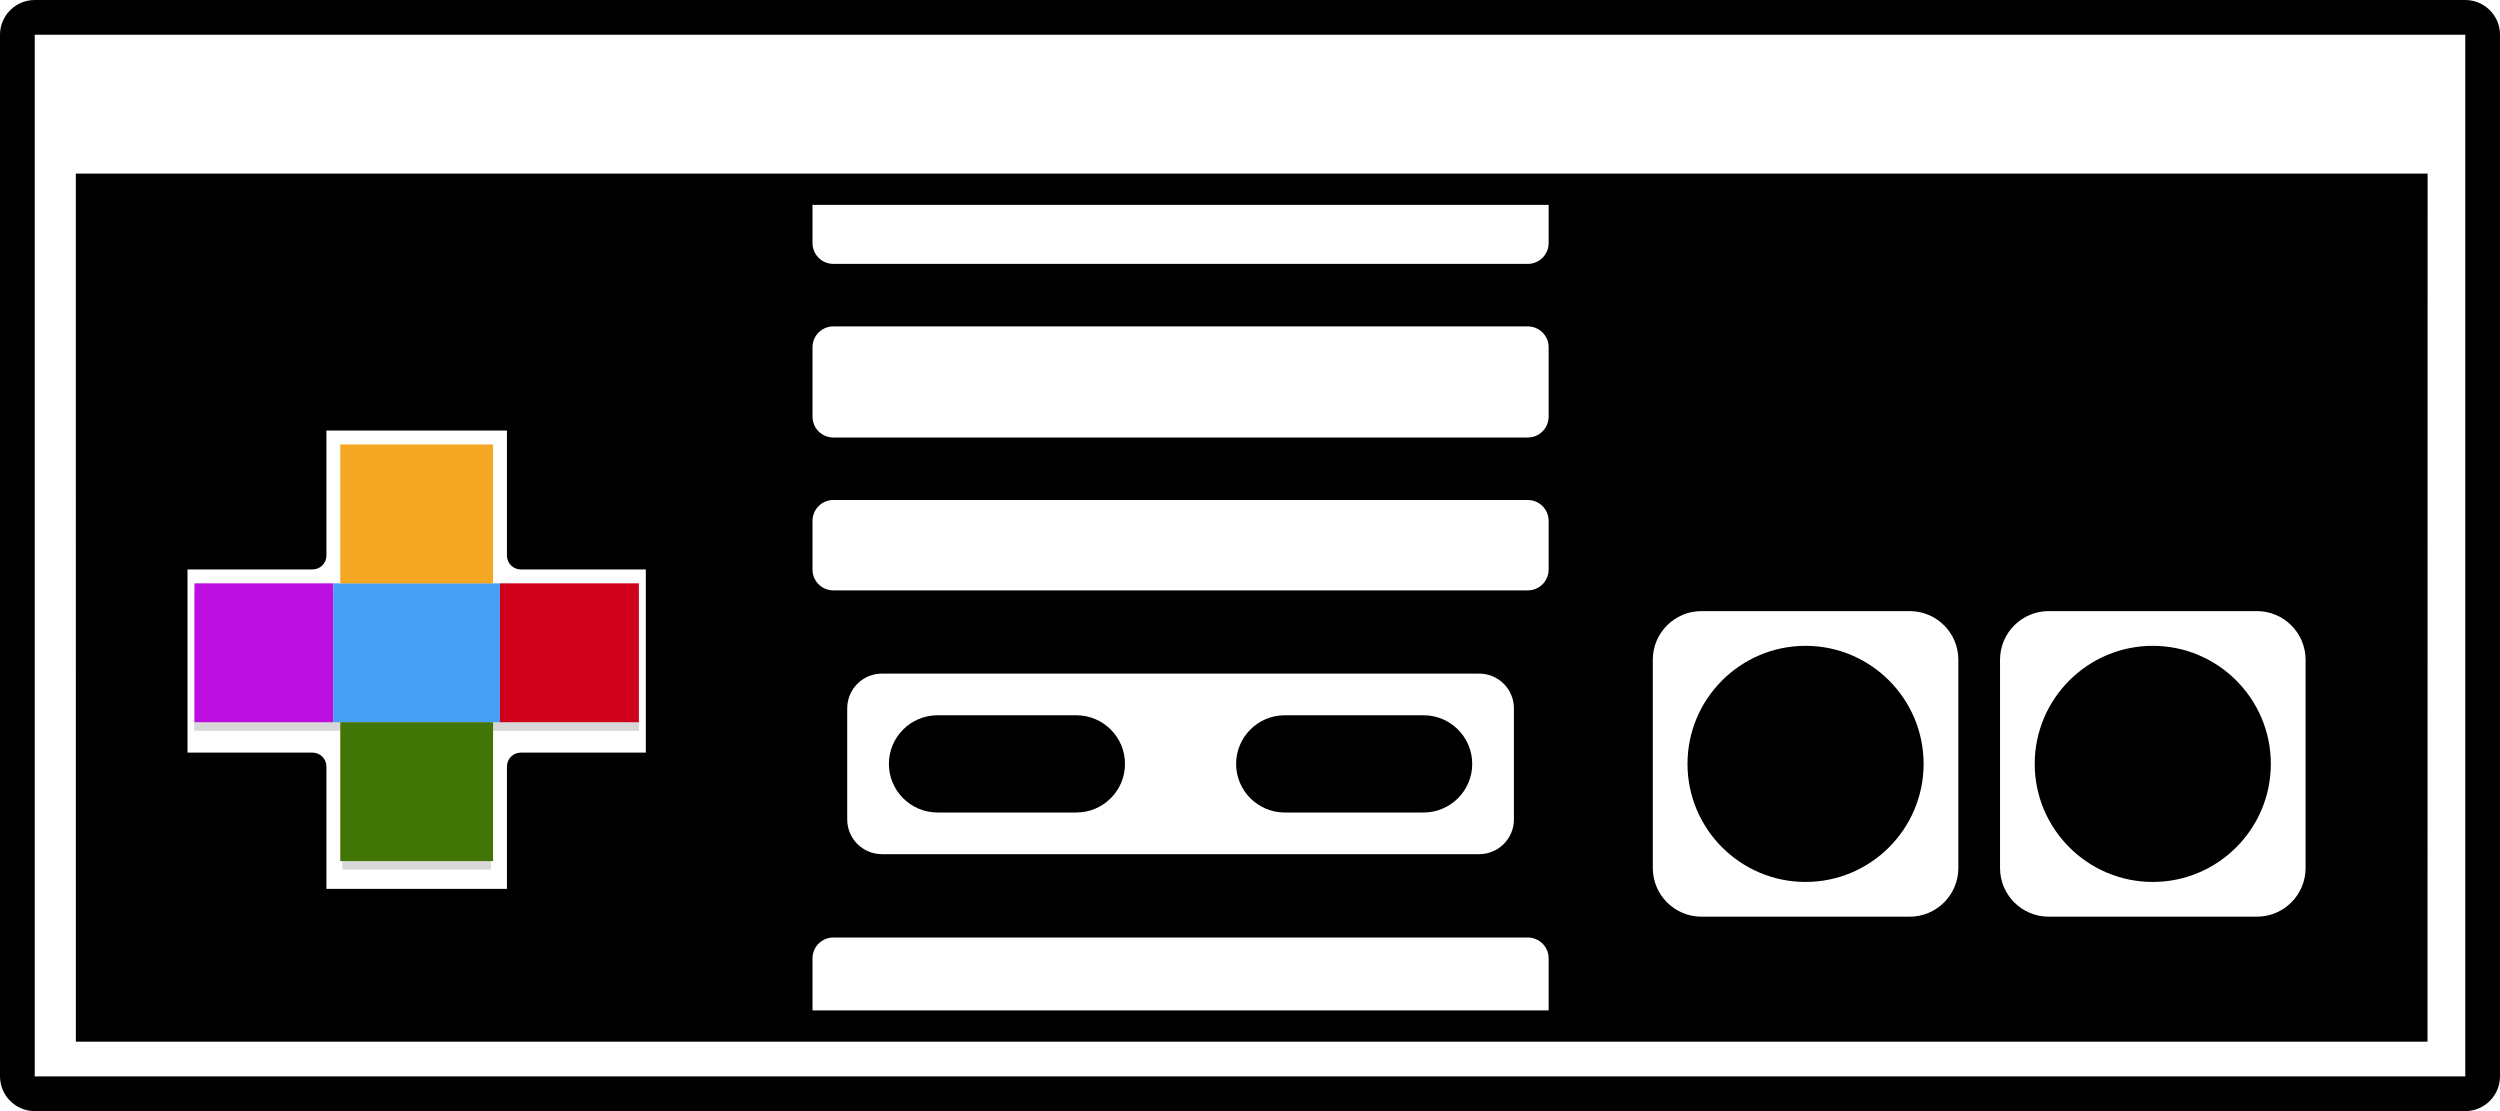 <?xml version="1.0" encoding="UTF-8"?>
<svg id="gamepad" width="90px" height="40px" viewBox="0 0 90 40" version="1.1" xmlns="http://www.w3.org/2000/svg" xmlns:xlink="http://www.w3.org/1999/xlink">
    <!-- Generator: Sketch 45.2 (43514) - http://www.bohemiancoding.com/sketch -->
    <title>gamepad</title>
    <desc>Created with Sketch.</desc>
    <defs>
        <polygon id="path-1" points="12.333 31.3 17.667 31.3 17.667 26.3 23 26.3 23 21.3 17.667 21.3 17.667 16.3 12.333 16.3 12.333 21.3 7 21.3 7 26.3 12.333 26.3"></polygon>
    </defs>
    <g id="Page-1" stroke="none" stroke-width="1" fill="none" fill-rule="evenodd">
        <g id="gamepad">
            <g id="controller" fill-rule="nonzero" fill="#000000">
                <path d="M88.75,0 L1.25,0 C0.562,0 0,0.562 0,1.25 L0,38.75 C0,39.438 0.562,40 1.25,40 L88.75,40 C89.438,40 90,39.438 90,38.75 L90,1.25 C90,0.562 89.438,0 88.75,0 Z M1.25,1.25 L88.75,1.25 L88.75,38.75 L1.25,38.75 L1.25,1.25 Z" id="Shape"></path>
                <path d="M2.731,37.5 L87.391,37.5 L87.394,6.25 L2.73,6.25 L2.731,37.5 Z M29.25,12.5 C29.25,12.086 29.586,11.75 30,11.75 L55.001,11.75 C55.415,11.75 55.751,12.086 55.751,12.5 L55.751,15 C55.751,15.414 55.415,15.75 55.001,15.75 L30,15.75 C29.586,15.75 29.25,15.414 29.25,15 L29.25,12.5 Z M29.25,18.75 C29.25,18.336 29.586,18 30,18 L55.001,18 C55.415,18 55.751,18.336 55.751,18.75 L55.751,20.504 C55.751,20.918 55.415,21.254 55.001,21.254 L30,21.254 C29.586,21.254 29.25,20.918 29.25,20.504 L29.25,18.75 Z M54.501,25.5 L54.501,29.5 C54.501,30.191 53.942,30.75 53.251,30.75 L31.75,30.75 C31.059,30.75 30.5,30.191 30.5,29.5 L30.5,25.5 C30.5,24.809 31.059,24.25 31.75,24.25 L53.251,24.25 C53.942,24.25 54.501,24.809 54.501,25.5 Z M55.751,8.75 C55.751,9.164 55.415,9.5 55.001,9.5 L30,9.5 C29.586,9.5 29.25,9.164 29.25,8.75 L29.25,7.375 L55.751,7.375 L55.751,8.75 Z M29.25,34.5 C29.25,34.086 29.586,33.75 30,33.75 L55.001,33.75 C55.415,33.75 55.751,34.086 55.751,34.5 L55.751,36.375 L29.25,36.375 L29.25,34.5 Z M59.501,31.25 L59.501,23.75 C59.501,22.785 60.286,22 61.251,22 L68.751,22 C69.715,22 70.501,22.785 70.501,23.75 L70.501,31.25 C70.501,32.215 69.715,33 68.751,33 L61.251,33 C60.286,33 59.501,32.215 59.501,31.25 Z M72.001,31.25 L72.001,23.75 C72.001,22.785 72.786,22 73.751,22 L81.251,22 C82.215,22 83.001,22.785 83.001,23.75 L83.001,31.25 C83.001,32.215 82.215,33 81.251,33 L73.751,33 C72.786,33 72.001,32.215 72.001,31.25 Z M11.251,27.094 L6.75,27.094 L6.75,20.5 L11.251,20.5 C11.528,20.5 11.751,20.277 11.751,20 L11.751,15.5 L18.25,15.5 L18.25,20 C18.25,20.277 18.473,20.5 18.75,20.5 L23.25,20.5 L23.25,27.094 L18.75,27.094 C18.473,27.094 18.25,27.316 18.25,27.594 L18.25,32 L11.751,32 L11.751,27.594 C11.751,27.32 11.528,27.094 11.251,27.094 Z" id="Shape"></path>
                <path d="M33.75,29.25 L38.75,29.25 C39.715,29.25 40.5,28.465 40.5,27.5 C40.5,26.535 39.715,25.75 38.75,25.75 L33.75,25.75 C32.785,25.75 32,26.535 32,27.5 C32,28.465 32.785,29.25 33.75,29.25 Z" id="Shape"></path>
                <path d="M46.25,29.25 L51.25,29.25 C52.215,29.25 53,28.465 53,27.5 C53,26.535 52.215,25.75 51.25,25.75 L46.25,25.75 C45.285,25.75 44.5,26.535 44.5,27.5 C44.5,28.465 45.285,29.25 46.25,29.25 Z" id="Shape"></path>
                <path d="M65,31.75 C67.344,31.75 69.25,29.844 69.25,27.5 C69.25,25.156 67.344,23.25 65,23.25 C62.656,23.25 60.75,25.156 60.75,27.5 C60.75,29.844 62.656,31.75 65,31.75 Z" id="a" class="pad-button"></path>
                <path d="M77.5,31.75 C79.844,31.75 81.75,29.844 81.75,27.5 C81.75,25.156 79.844,23.25 77.5,23.25 C75.156,23.25 73.25,25.156 73.25,27.5 C73.25,29.844 75.156,31.75 77.5,31.75 Z" id="b" class="pad-button"></path>
            </g>
            <g id="all_button" fill-rule="nonzero">
                <use fill="#D8D8D8" fill-rule="evenodd" xlink:href="#path-1"></use>
                <path stroke="#D8D8D8" stroke-width="1" d="M12.833,30.8 L17.167,30.8 L17.167,25.8 L22.5,25.8 L22.5,21.8 L17.167,21.8 L17.167,16.8 L12.833,16.8 L12.833,21.8 L7.5,21.8 L7.5,25.8 L12.833,25.8 L12.833,30.8 Z"></path>
            </g>
            <rect id="left" class="pad-button" fill="#BD10E0" x="7" y="21" width="5" height="5"></rect>
            <rect id="right" class="pad-button" fill="#D0021B" x="18" y="21" width="5" height="5"></rect>
            <rect id="middle" class="pad-button" fill="#47A0F4" x="12" y="21" width="6" height="5"></rect>
            <rect id="up" class="pad-button" fill="#F5A623" x="12.25" y="16" width="5.5" height="5"></rect>
            <rect id="down" class="pad-button" fill="#417505" x="12.25" y="26" width="5.5" height="5"></rect>
        </g>
    </g>
</svg>
